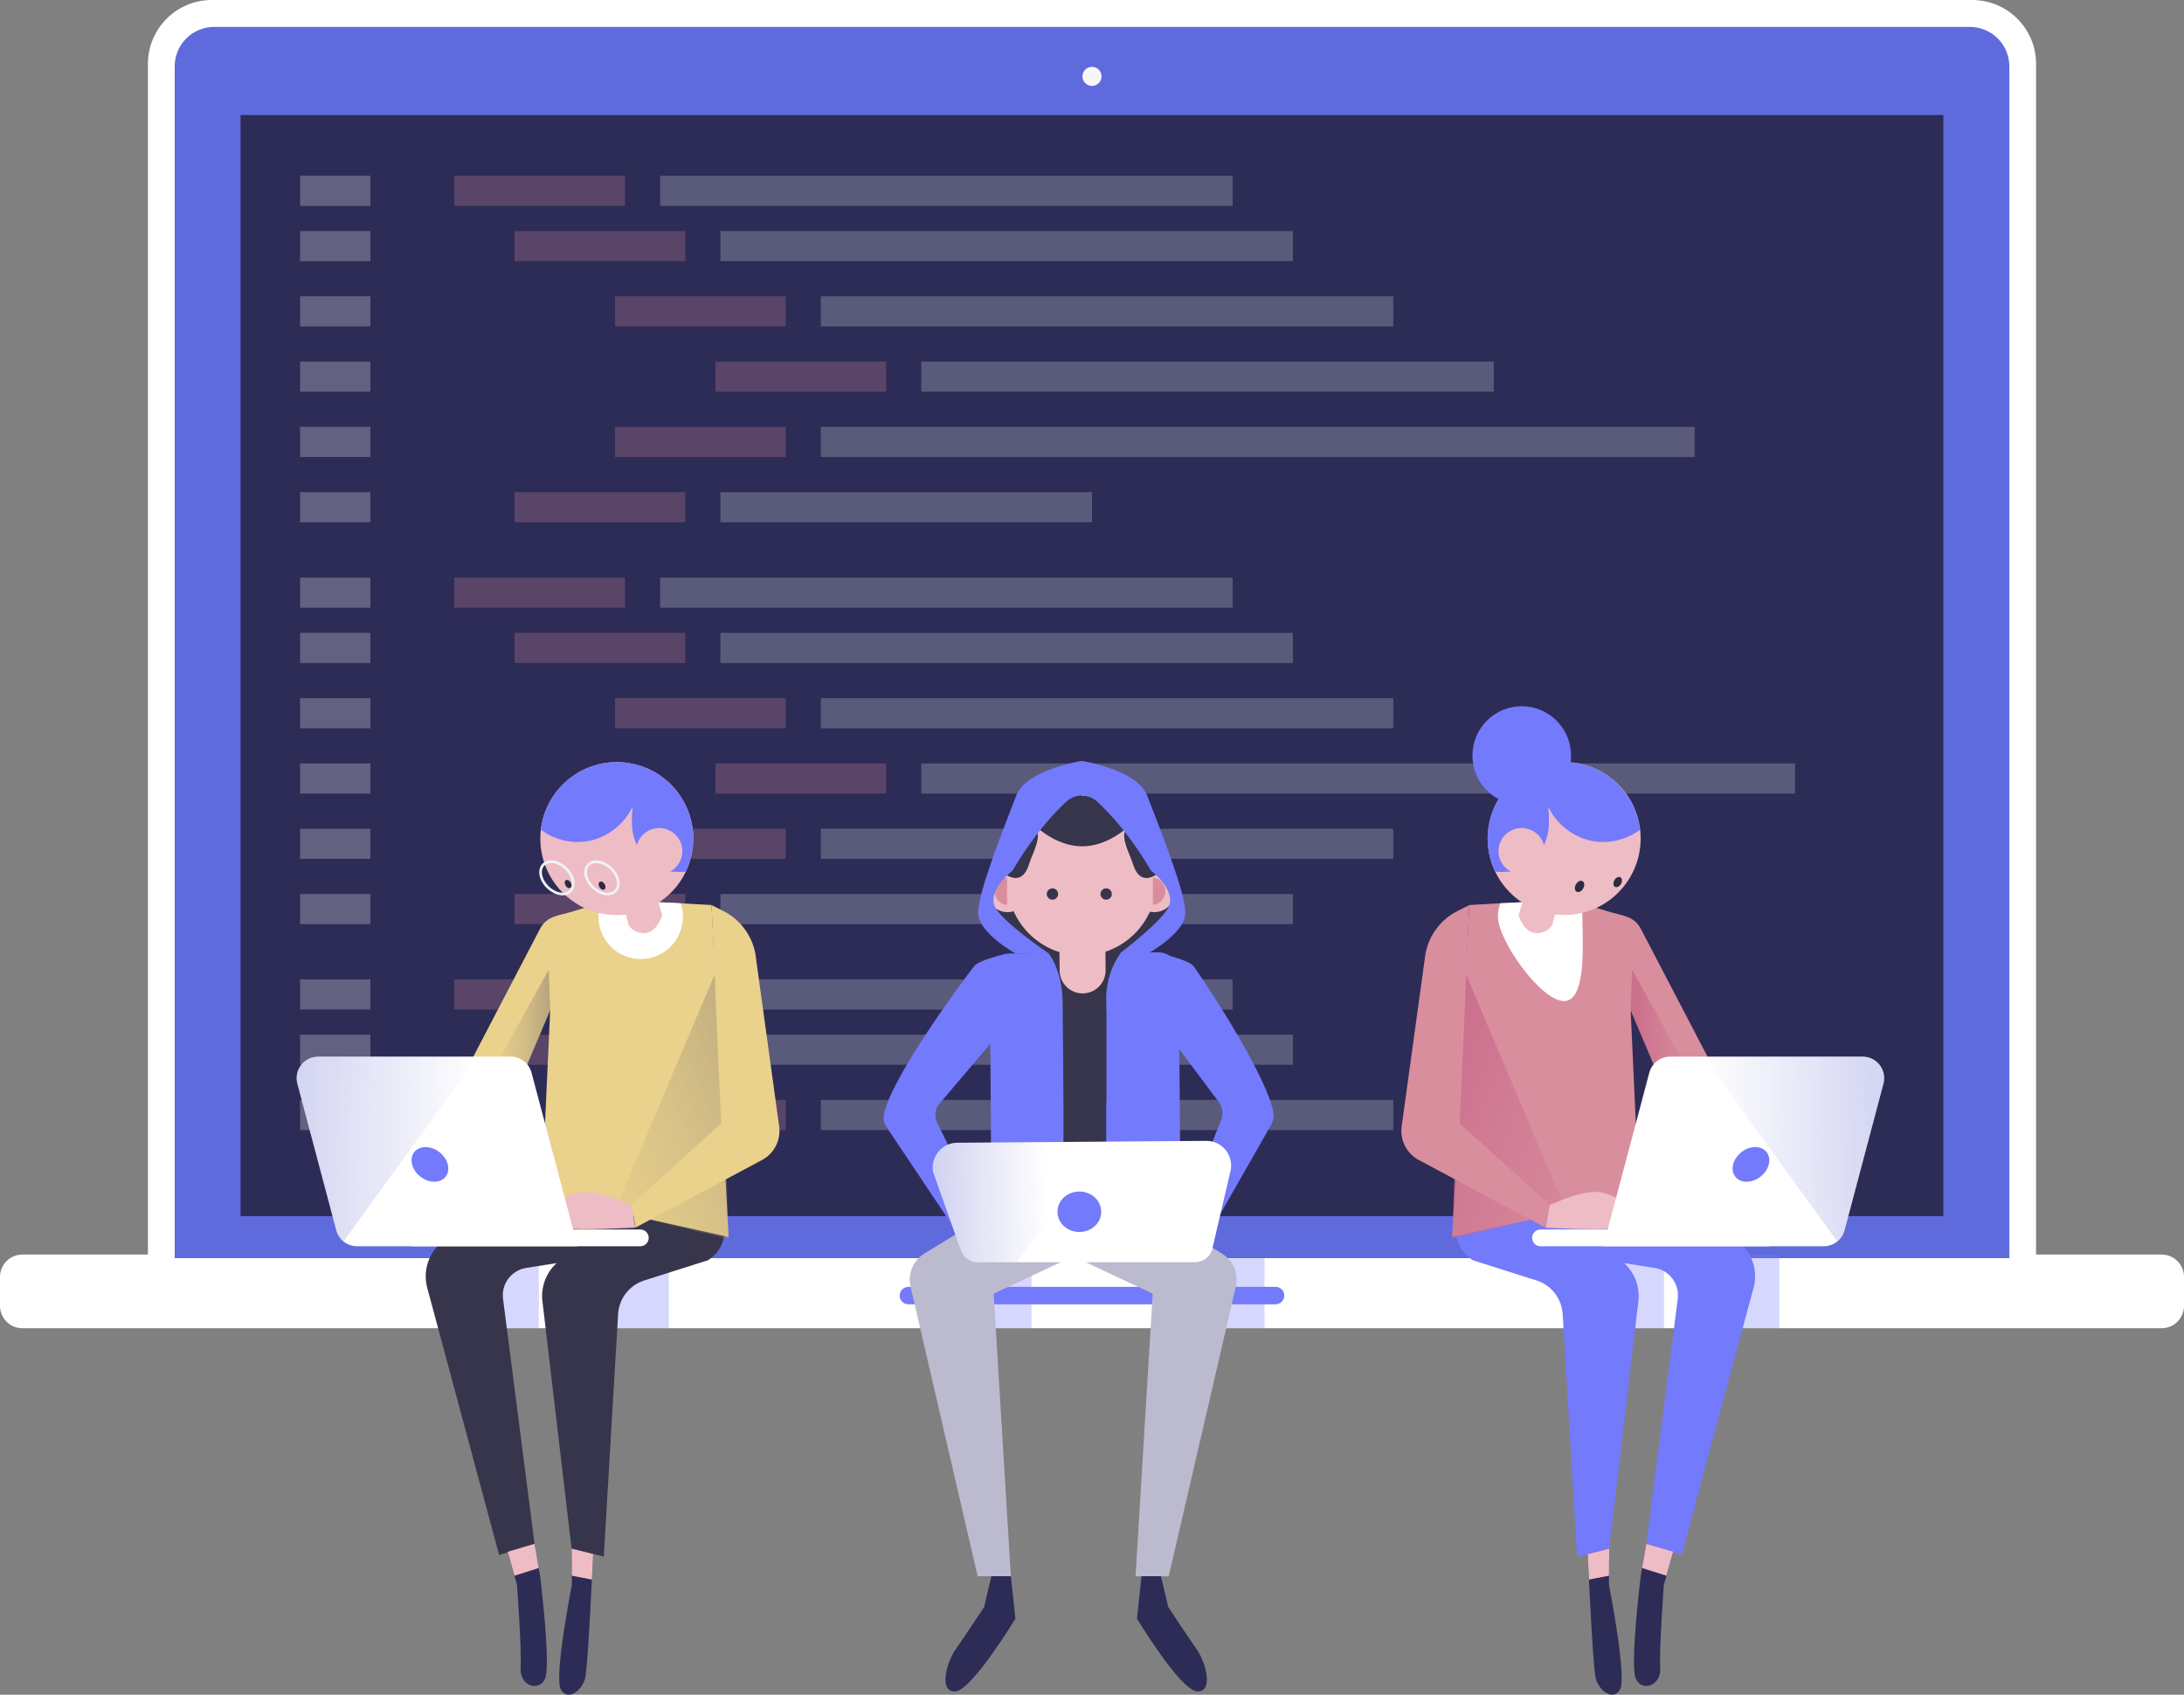 <?xml version="1.0" encoding="utf-8"?>
<!-- Generator: Adobe Illustrator 23.0.2, SVG Export Plug-In . SVG Version: 6.00 Build 0)  -->
<svg version="1.1" id="Layer_1" xmlns="http://www.w3.org/2000/svg" xmlns:xlink="http://www.w3.org/1999/xlink" x="0px" y="0px"
	 viewBox="0 0 434.94 337.46" style="enable-background:new 0 0 434.94 337.46;" xml:space="preserve">
<rect x="0" y="0" width="434.94" height="337.46" fill="#808080" stroke="none"/>
<style type="text/css">
	.st0{fill:#FFFFFF;}
	.st1{fill:#5F6BDD;}
	.st2{fill:#2D2C56;}
	.st3{fill:#F7F7F7;}
	.st4{fill:#737AFB;}
	.st5{opacity:0.25;}
	.st6{fill:#D98E9D;}
	.st7{fill:#E0E4ED;}
	.st8{opacity:0.3;fill:#737AFB;}
	.st9{fill:#37354C;}
	.st10{fill:#EAD18C;}
	.st11{opacity:0.5;fill:url(#SVGID_1_);}
	.st12{fill:url(#SVGID_2_);}
	.st13{fill:#EEBCC5;}
	.st14{fill:#EFF2F7;}
	.st15{fill:#2D2B42;}
	.st16{fill:url(#SVGID_3_);}
	.st17{opacity:0.5;fill:url(#SVGID_4_);}
	.st18{fill:url(#SVGID_5_);}
	.st19{fill:url(#SVGID_6_);}
	.st20{fill:#9B5342;}
	.st21{fill:#BCBACE;}
	.st22{fill:url(#SVGID_7_);}
</style>
<g>
	<g>
		<path class="st0" d="M392.75,0H42.18c-7.03,0-12.72,5.7-12.72,12.72v241.43h376.02V12.72C405.48,5.7,399.78,0,392.75,0z"/>
		<path class="st0" d="M430.49,249.81H4.45c-2.46,0-4.45,1.99-4.45,4.45v5.77c0,2.46,1.99,4.45,4.45,4.45h426.04
			c2.46,0,4.45-1.99,4.45-4.45v-5.77C434.94,251.81,432.95,249.81,430.49,249.81z"/>
		<g>
			<path class="st1" d="M392.3,5.36H42.64c-4.34,0-7.85,3.52-7.85,7.85v237.32h365.37V13.21C400.15,8.87,396.64,5.36,392.3,5.36z"/>
			<rect x="47.91" y="22.91" class="st2" width="339.11" height="219.25"/>
		</g>
		<path class="st3" d="M219.37,15.21c0,1.05-0.85,1.9-1.9,1.9s-1.9-0.85-1.9-1.9c0-1.05,0.85-1.9,1.9-1.9S219.37,14.15,219.37,15.21
			z"/>
		<path class="st4" d="M254.02,256.24h-73.11c-0.96,0-1.74,0.78-1.74,1.74c0,0.96,0.78,1.74,1.74,1.74h73.11
			c0.96,0,1.74-0.78,1.74-1.74C255.77,257.02,254.99,256.24,254.02,256.24z"/>
		<g class="st5">
			<rect x="90.47" y="35" class="st6" width="34" height="6"/>
			<rect x="59.76" y="35" class="st0" width="14" height="6"/>
			<rect x="59.76" y="46" class="st0" width="14" height="6"/>
			<rect x="59.76" y="59" class="st0" width="14" height="6"/>
			<rect x="59.76" y="72" class="st0" width="14" height="6"/>
			<rect x="59.76" y="85" class="st0" width="14" height="6"/>
			<rect x="59.76" y="98" class="st0" width="14" height="6"/>
			<rect x="131.47" y="35" class="st7" width="114" height="6"/>
			<g>
				<rect x="102.47" y="46" class="st6" width="34" height="6"/>
				<rect x="143.47" y="46" class="st7" width="114.01" height="6"/>
			</g>
			<g>
				<rect x="122.47" y="59" class="st6" width="34" height="6"/>
				<rect x="163.47" y="59" class="st7" width="114" height="6"/>
			</g>
			<g>
				<rect x="142.47" y="72" class="st6" width="34" height="6"/>
				<rect x="183.47" y="72" class="st7" width="114.01" height="6"/>
			</g>
			<g>
				<rect x="122.47" y="85" class="st6" width="34" height="6"/>
				<rect x="163.47" y="85" class="st7" width="174.01" height="6"/>
			</g>
			<g>
				<rect x="102.47" y="98" class="st6" width="34" height="6"/>
				<rect x="143.47" y="98" class="st7" width="74" height="6"/>
			</g>
		</g>
		<g class="st5">
			<rect x="90.47" y="115.02" class="st6" width="34" height="6"/>
			<rect x="59.76" y="115.02" class="st0" width="14" height="6"/>
			<rect x="59.76" y="126.02" class="st0" width="14" height="6"/>
			<rect x="59.76" y="139.02" class="st0" width="14" height="6"/>
			<rect x="59.76" y="152.02" class="st0" width="14" height="6"/>
			<rect x="59.76" y="165.02" class="st0" width="14" height="6"/>
			<rect x="59.76" y="178.02" class="st0" width="14" height="6"/>
			<rect x="131.47" y="115.02" class="st7" width="114" height="6"/>
			<g>
				<rect x="102.47" y="126.02" class="st6" width="34" height="6"/>
				<rect x="143.47" y="126.02" class="st7" width="114.01" height="6"/>
			</g>
			<g>
				<rect x="122.47" y="139.02" class="st6" width="34" height="6"/>
				<rect x="163.47" y="139.02" class="st7" width="114" height="6"/>
			</g>
			<rect x="90.47" y="195.02" class="st6" width="34" height="6"/>
			<rect x="59.76" y="195.02" class="st0" width="14" height="6"/>
			<rect x="59.76" y="206.02" class="st0" width="14" height="6"/>
			<rect x="59.76" y="219.02" class="st0" width="14" height="6"/>
			<rect x="131.47" y="195.02" class="st7" width="114" height="6"/>
			<g>
				<rect x="102.47" y="206.02" class="st6" width="34" height="6"/>
				<rect x="143.47" y="206.02" class="st7" width="114.01" height="6"/>
			</g>
			<g>
				<rect x="122.47" y="219.02" class="st6" width="34" height="6"/>
				<rect x="163.47" y="219.02" class="st7" width="114" height="6"/>
			</g>
			<g>
				<rect x="142.47" y="152.02" class="st6" width="34" height="6"/>
				<rect x="183.47" y="152.02" class="st7" width="174.01" height="6"/>
			</g>
			<g>
				<rect x="122.47" y="165.02" class="st6" width="34" height="6"/>
				<rect x="163.47" y="165.02" class="st7" width="114" height="6"/>
			</g>
			<g>
				<rect x="102.47" y="178.02" class="st6" width="34" height="6"/>
				<rect x="143.47" y="178.02" class="st7" width="114.01" height="6"/>
			</g>
		</g>
	</g>
	<rect x="93.99" y="249.81" class="st8" width="13.31" height="14.67"/>
	<rect x="119.87" y="249.81" class="st8" width="13.31" height="14.67"/>
	<rect x="318.07" y="249.81" class="st8" width="13.31" height="14.67"/>
	<rect x="341.04" y="249.81" class="st8" width="13.31" height="14.67"/>
	<g>
		<path class="st2" d="M113.84,308.36l0.05,7.21c0,0-0.91,4.61-1.64,9.53c-0.73,4.92-1.27,10.14-0.55,11.35
			c1.46,2.43,4.37,0,4.86-2.43c0.49-2.43,1.21-17.48,1.21-17.48l0.49-9.71L113.84,308.36z"/>
		<path class="st2" d="M106.46,307.4l1.11,6.47c0,0,2.19,17.73,0.97,20.4c-1.21,2.67-5.1,1.46-4.86-2.19
			c0.24-3.64-0.73-16.51-0.73-16.51l-2.19-7.77L106.46,307.4z"/>
		<g>
			<path class="st9" d="M109.47,228.44l0.53,7.98l-20.56,9.92c-3.71,2-5.5,6.34-4.28,10.38l14.24,52.92l7.05-2.24l-6.26-48.68
				c-0.44-2.99,1.62-5.79,4.61-6.25l7.32-1.15l7.8-7.95l-9.01,8.09c-2.18,1.96-3.26,4.87-2.87,7.78l5.79,49.12l6.41,1.6l2.86-48.37
				c0.21-3.07,2.27-5.69,5.2-6.62l12.67-4.02c2.02-1.23,3.27-3.4,3.33-5.76l-0.53-17.03L109.47,228.44z"/>
			<path class="st10" d="M145.09,246.3l-3.39-66.09c0,0-14.06-0.84-18.24-0.84c-2.28,0-6.17,1.08-9.24,2.07
				c-2.89,0.93-5.29,0.84-6.69,3.53l-23.05,44.18l14.16,1.35l4.72-5.4l-2.4-3.64l8.61-20.31l-1.69,36.88L145.09,246.3z"/>
			<linearGradient id="SVGID_1_" gradientUnits="userSpaceOnUse" x1="93.986" y1="209.754" x2="109.571" y2="209.754">
				<stop  offset="0" style="stop-color:#EAD18C;stop-opacity:0"/>
				<stop  offset="1" style="stop-color:#524F63;stop-opacity:0.7"/>
			</linearGradient>
			<path class="st11" d="M109.27,193.1l-15.28,27.6l4.76,5.57c0,0,1.93,0.39,3.77-0.21l0.85-0.97l-2.4-3.64l8.61-20.31L109.27,193.1
				z"/>
			<path class="st0" d="M127.6,190.97c4.64,0,8.41-3.77,8.41-8.41c0-0.94-0.16-1.84-0.45-2.69c-4.33-0.23-9.76-0.5-12.1-0.5
				c-1.03,0-2.39,0.23-3.85,0.56c-0.27,0.83-0.42,1.71-0.42,2.63C119.19,187.21,122.95,190.97,127.6,190.97z"/>
			<linearGradient id="SVGID_2_" gradientUnits="userSpaceOnUse" x1="98.892" y1="237.083" x2="184.441" y2="203.245">
				<stop  offset="0" style="stop-color:#EAD18C;stop-opacity:0"/>
				<stop  offset="1" style="stop-color:#524F63;stop-opacity:0.7"/>
			</linearGradient>
			<polygon class="st12" points="143.36,191.62 145.09,246.68 122.35,241.23 			"/>
			<path class="st13" d="M122.04,172.58c0.39,0.79,3.15,11.63,3.15,11.63s0.99,1.77,3.35,1.58c2.37-0.2,3.35-3.55,3.35-3.55
				l-4.14-13.6L122.04,172.58z"/>
			<path class="st13" d="M136.63,165.9c0,7.47-7.93,15.73-15.4,15.73c-7.47,0-11.65-8.27-11.65-15.73c0-7.47,6.05-13.52,13.52-13.52
				C130.58,152.38,136.63,158.43,136.63,165.9z"/>
			
				<ellipse transform="matrix(0.161 -0.987 0.987 0.161 -61.747 261.337)" class="st13" cx="122.83" cy="166.98" rx="15.23" ry="15.23"/>
			<g>
				<path class="st14" d="M112.06,178.28c-1.79,0-3.78-1.52-4.45-3.39c-0.35-0.99-0.28-1.96,0.2-2.64c0.42-0.6,1.12-0.93,1.96-0.93
					c1.79,0,3.78,1.52,4.45,3.39c0.35,0.99,0.28,1.95-0.2,2.63C113.6,177.95,112.9,178.28,112.06,178.28z M109.77,171.86
					c-0.67,0-1.21,0.25-1.53,0.71c-0.38,0.54-0.43,1.32-0.13,2.15c0.6,1.67,2.37,3.04,3.95,3.04c0.67,0,1.21-0.25,1.53-0.71
					c0.38-0.54,0.43-1.32,0.13-2.15C113.12,173.22,111.35,171.86,109.77,171.86z"/>
			</g>
			<g>
				<path class="st14" d="M121.02,178.28c-1.79,0-3.78-1.52-4.45-3.39c-0.35-0.99-0.28-1.96,0.2-2.64c0.42-0.6,1.12-0.93,1.96-0.93
					c1.79,0,3.78,1.52,4.45,3.39c0.35,0.99,0.28,1.95-0.2,2.63C122.56,177.95,121.87,178.28,121.02,178.28z M118.74,171.86
					c-0.67,0-1.21,0.25-1.53,0.71c-0.38,0.54-0.43,1.32-0.13,2.15c0.6,1.67,2.37,3.04,3.95,3.04c0.67,0,1.21-0.25,1.53-0.71
					c0.38-0.54,0.43-1.32,0.13-2.15C122.09,173.22,120.32,171.86,118.74,171.86z"/>
			</g>
			<path class="st15" d="M113.66,175.73c0.24,0.42,0.21,0.9-0.08,1.06c-0.29,0.17-0.72-0.04-0.96-0.46
				c-0.24-0.42-0.21-0.9,0.08-1.06C112.98,175.1,113.41,175.31,113.66,175.73z"/>
			<path class="st15" d="M120.42,176.05c0.24,0.42,0.21,0.9-0.08,1.06c-0.29,0.17-0.72-0.04-0.96-0.46
				c-0.24-0.42-0.21-0.9,0.08-1.06C119.75,175.42,120.18,175.63,120.42,176.05z"/>
		</g>
		<path class="st13" d="M125.69,239.95c-0.59-0.2-5.59-2.62-9.14-2.62c-3.55,0-7.89,3.75-7.89,3.75s-0.59,1.97,1.77,1.58
			c2.37-0.39-0.33,1.49-0.33,1.49s0.13,0.09,2.89,0.48c2.76,0.39,13.52-0.18,13.52-0.18L125.69,239.95z"/>
		<path class="st10" d="M141.7,180.22l1.9,43.5l-17.88,16.17l0.85,4.54l25.18-13.44c2.43-1.3,3.8-3.98,3.42-6.71l-4.59-33.28
			c-0.38-4.15-2.89-7.81-6.63-9.65L141.7,180.22z"/>
		<g>
			<path class="st0" d="M127.52,248.16H81.98v-3.34h45.54c0.92,0,1.67,0.75,1.67,1.67l0,0
				C129.19,247.41,128.44,248.16,127.52,248.16z"/>
			<path class="st0" d="M115.03,248.16H71.11c-1.94,0-3.64-1.31-4.14-3.18l-7.75-29.2c-0.72-2.72,1.33-5.38,4.14-5.38h38.35
				c1.94,0,3.64,1.31,4.14,3.18L115.03,248.16z"/>
			<linearGradient id="SVGID_3_" gradientUnits="userSpaceOnUse" x1="95.042" y1="229.108" x2="19.171" y2="227.316">
				<stop  offset="0" style="stop-color:#484EC2;stop-opacity:0"/>
				<stop  offset="1" style="stop-color:#444BCC;stop-opacity:0.5"/>
			</linearGradient>
			<path class="st16" d="M63.36,210.39c-2.81,0-4.86,2.66-4.14,5.38l7.75,29.2c0.24,0.9,0.76,1.66,1.45,2.22l26.7-36.81H63.36z"/>
			<path class="st4" d="M89.17,231.86c0.48,1.9-0.72,3.45-2.68,3.45c-1.96,0-3.94-1.54-4.42-3.45c-0.48-1.9,0.72-3.45,2.68-3.45
				C86.71,228.41,88.68,229.96,89.17,231.86z"/>
		</g>
		<path class="st4" d="M122.83,151.76c-7.81,0-14.24,5.89-15.12,13.47c2.65,1.96,6.1,2.83,9.34,2.26c3.83-0.67,7.27-3.31,8.91-6.84
			c-0.12,1.69-0.23,3.39,0.05,5.06c0.28,1.67,1,3.32,2.31,4.4c0.1-1.18,0.21-2.41,0.83-3.43s1.9-1.72,3.01-1.29
			c0.79,0.31,1.3,1.13,1.42,1.98c0.12,0.84-0.1,1.7-0.41,2.49c-0.49,1.24-1.21,2.4-2.12,3.38c1.8,0.28,3.69,0.5,5.5,0.32
			c0.95-1.99,1.5-4.21,1.5-6.57C138.05,158.58,131.24,151.76,122.83,151.76z"/>
		<path class="st13" d="M135.89,169.49c0,2.55-2.07,4.61-4.61,4.61c-2.55,0-4.61-2.07-4.61-4.61c0-2.55,2.07-4.61,4.61-4.61
			C133.83,164.88,135.89,166.95,135.89,169.49z"/>
		<polygon class="st13" points="106.46,307.4 107.29,312.23 102.45,313.76 101.11,308.99 		"/>
		<polygon class="st13" points="113.88,313.76 117.88,314.53 118.13,309.44 113.84,308.36 		"/>
	</g>
	<g>
		<path class="st2" d="M320.47,308.36l-0.05,7.21c0,0,0.91,4.61,1.64,9.53c0.73,4.92,1.27,10.14,0.55,11.35
			c-1.46,2.43-4.37,0-4.86-2.43c-0.49-2.43-1.21-17.48-1.21-17.48l-0.49-9.71L320.47,308.36z"/>
		<path class="st2" d="M327.85,307.4l-1.11,6.47c0,0-2.19,17.73-0.97,20.4c1.21,2.67,5.1,1.46,4.86-2.19
			c-0.24-3.64,0.73-16.51,0.73-16.51l2.19-7.77L327.85,307.4z"/>
		<g>
			<path class="st4" d="M324.84,228.44l-0.53,7.98l20.56,9.92c3.71,2,5.5,6.34,4.27,10.38l-14.24,52.92l-7.05-2.24l6.26-48.68
				c0.44-2.99-1.62-5.79-4.61-6.25l-7.32-1.15l-7.8-7.95l9.01,8.09c2.18,1.96,3.26,4.87,2.87,7.78l-5.79,49.12l-6.41,1.6
				l-2.86-48.37c-0.21-3.07-2.27-5.69-5.2-6.62l-12.67-4.02c-2.02-1.23-3.27-3.4-3.33-5.76l0.53-17.03L324.84,228.44z"/>
			<path class="st6" d="M289.22,246.3l3.39-66.09c0,0,14.06-0.84,18.24-0.84c2.28,0,6.17,1.08,9.24,2.07
				c2.89,0.93,5.29,0.84,6.69,3.53l23.05,44.18l-14.16,1.35l-4.72-5.4l2.4-3.64l-8.61-20.31l1.69,36.88L289.22,246.3z"/>
			
				<linearGradient id="SVGID_4_" gradientUnits="userSpaceOnUse" x1="285.985" y1="209.754" x2="301.57" y2="209.754" gradientTransform="matrix(-1 0 0 1 626.31 0)">
				<stop  offset="0" style="stop-color:#D37897;stop-opacity:0"/>
				<stop  offset="0.899" style="stop-color:#BC547C"/>
			</linearGradient>
			<path class="st17" d="M325.05,193.1l15.28,27.6l-4.76,5.57c0,0-1.93,0.39-3.77-0.21l-0.85-0.97l2.4-3.64l-8.61-20.31
				L325.05,193.1z"/>
			<path class="st0" d="M311.47,199.33c-4.64,0-13.16-12.13-13.16-16.77c0-0.94,0.16-1.84,0.45-2.69c4.33-0.23,9.76-0.5,12.1-0.5
				c1.03,0,2.39,0.23,3.85,0.56c0.27,0.83,0.42,1.71,0.42,2.63C315.12,187.21,316.11,199.33,311.47,199.33z"/>
			
				<linearGradient id="SVGID_5_" gradientUnits="userSpaceOnUse" x1="290.892" y1="237.083" x2="376.44" y2="203.245" gradientTransform="matrix(-1 0 0 1 626.31 0)">
				<stop  offset="0" style="stop-color:#D37897;stop-opacity:0"/>
				<stop  offset="0.899" style="stop-color:#BC547C"/>
			</linearGradient>
			<polygon class="st18" points="290.95,191.62 289.22,246.68 311.96,241.23 			"/>
			<path class="st13" d="M312.27,172.58c-0.39,0.79-3.15,11.63-3.15,11.63s-0.99,1.77-3.35,1.58c-2.37-0.2-3.35-3.55-3.35-3.55
				l4.14-13.6L312.27,172.58z"/>
			<path class="st13" d="M297.68,165.9c0,7.47,7.93,15.73,15.4,15.73c7.47,0,11.65-8.27,11.65-15.73c0-7.47-6.05-13.52-13.52-13.52
				S297.68,158.43,297.68,165.9z"/>
			
				<ellipse transform="matrix(0.987 -0.161 0.161 0.987 -22.815 52.308)" class="st13" cx="311.48" cy="166.98" rx="15.23" ry="15.23"/>
			<path class="st15" d="M321.51,175.26c-0.3,0.53-0.26,1.12,0.1,1.33c0.36,0.21,0.9-0.05,1.2-0.57c0.3-0.53,0.26-1.12-0.1-1.33
				C322.35,174.48,321.81,174.73,321.51,175.26z"/>
			<path class="st15" d="M313.85,176.09c-0.33,0.58-0.28,1.23,0.12,1.46s0.99-0.05,1.32-0.63c0.33-0.58,0.28-1.23-0.12-1.46
				S314.18,175.51,313.85,176.09z"/>
		</g>
		<path class="st13" d="M308.62,239.95c0.59-0.2,5.59-2.62,9.14-2.62c3.55,0,7.89,3.75,7.89,3.75s0.59,1.97-1.77,1.58
			c-2.37-0.39,0.33,1.49,0.33,1.49s-0.13,0.09-2.89,0.48c-2.76,0.39-13.52-0.18-13.52-0.18L308.62,239.95z"/>
		<path class="st6" d="M292.61,180.22l-1.9,43.5l17.88,16.17l-0.85,4.54l-25.18-13.44c-2.43-1.3-3.8-3.98-3.42-6.71l4.59-33.28
			c0.38-4.15,2.89-7.81,6.63-9.65L292.61,180.22z"/>
		<g>
			<path class="st0" d="M306.79,248.16h45.54v-3.34h-45.54c-0.92,0-1.67,0.75-1.67,1.67l0,0
				C305.12,247.41,305.87,248.16,306.79,248.16z"/>
			<path class="st0" d="M319.28,248.16h43.92c1.94,0,3.64-1.31,4.14-3.18l7.75-29.2c0.72-2.72-1.33-5.38-4.14-5.38H332.6
				c-1.94,0-3.64,1.31-4.14,3.18L319.28,248.16z"/>
			
				<linearGradient id="SVGID_6_" gradientUnits="userSpaceOnUse" x1="287.041" y1="229.108" x2="211.17" y2="227.316" gradientTransform="matrix(-1 0 0 1 626.31 0)">
				<stop  offset="0" style="stop-color:#484EC2;stop-opacity:0"/>
				<stop  offset="1" style="stop-color:#444BCC;stop-opacity:0.5"/>
			</linearGradient>
			<path class="st19" d="M370.95,210.39c2.81,0,4.86,2.66,4.14,5.38l-7.75,29.2c-0.24,0.9-0.76,1.66-1.45,2.22l-26.7-36.81H370.95z"
				/>
			<path class="st4" d="M345.15,231.86c-0.48,1.9,0.72,3.45,2.68,3.45c1.96,0,3.94-1.54,4.42-3.45c0.48-1.9-0.72-3.45-2.68-3.45
				C347.61,228.41,345.63,229.96,345.15,231.86z"/>
		</g>
		<path class="st4" d="M311.48,151.76c7.81,0,14.24,5.89,15.12,13.47c-2.65,1.96-6.1,2.83-9.34,2.26c-3.83-0.67-7.27-3.31-8.91-6.84
			c0.12,1.69,0.23,3.39-0.05,5.06c-0.28,1.67-1,3.32-2.31,4.4c-0.1-1.18-0.21-2.41-0.83-3.43c-0.62-1.01-1.9-1.72-3.01-1.29
			c-0.79,0.31-1.3,1.13-1.42,1.98c-0.12,0.84,0.1,1.7,0.41,2.49c0.49,1.24,1.21,2.4,2.12,3.38c-1.8,0.28-3.69,0.5-5.5,0.32
			c-0.95-1.99-1.5-4.21-1.5-6.57C296.26,158.58,303.07,151.76,311.48,151.76z"/>
		<path class="st13" d="M298.42,169.49c0,2.55,2.07,4.61,4.61,4.61c2.55,0,4.61-2.07,4.61-4.61c0-2.55-2.07-4.61-4.61-4.61
			C300.48,164.88,298.42,166.95,298.42,169.49z"/>
		<polygon class="st13" points="327.85,307.4 327.02,312.23 331.86,313.76 333.2,308.99 		"/>
		<polygon class="st13" points="320.43,313.76 316.44,314.53 316.18,309.44 320.47,308.36 		"/>
	</g>
	<circle class="st4" cx="303.05" cy="150.45" r="9.82"/>
	<rect x="192.11" y="249.81" class="st8" width="13.31" height="14.67"/>
	<rect x="238.52" y="250.56" class="st8" width="13.31" height="13.92"/>
	<g>
		<path class="st9" d="M211.23,153.97l-5.4,6.63l-2.7,5.65l-2.48,7.1c0,0-4.38,4.08-4.14,4.14c0.24,0.06-0.25,4.97,0.24,5.71
			c0.49,0.74,5.42,6.63,5.42,6.63s4.77,3.11,6.67,3.52c1.9,0.41,11.48,4.58,11.48,4.58l5.89-5.65l-2.21-2.95
			c0,0,6.14-3.68,6.88-4.17c0.74-0.49,3.68-3.44,3.68-3.44s-0.12-2.57-0.55-4.23c-0.43-1.66-3.38-9.76-3.38-9.76
			s-3.93-5.65-4.42-6.63c-0.49-0.98-2.7-4.17-2.7-4.17L211.23,153.97z"/>
		<path class="st4" d="M235.04,231.96l-37.64,0.29l-0.29-38.28c-0.02-2.26,1.8-4.11,4.06-4.12l29.46-0.22
			c2.26-0.02,4.11,1.8,4.12,4.06L235.04,231.96z"/>
		<path class="st9" d="M208.8,189.82c0,0,2.84,3.28,2.84,10.15s0.23,19.52,0.23,19.52l8.45,0.04v-19.89c0,0-0.72-6.82,4.69-11.98
			l-9.2,0.23L208.8,189.82z"/>
		<path class="st13" d="M215.64,197.81L215.64,197.81c-2.53,0.02-4.6-2.02-4.62-4.55l-0.11-13.93c0-0.34,0.27-0.62,0.61-0.62
			l7.93-0.06c0.34,0,0.62,0.27,0.62,0.61l0.11,13.93C220.21,195.72,218.17,197.79,215.64,197.81z"/>
		<path class="st20" d="M231.57,176.13c0-0.16,0.01-0.31,0.01-0.47c0-1.38-0.17-2.72-0.5-4.01v-1.78c0-8.74-7.15-15.88-15.88-15.88
			l0,0c-8.74,0-15.88,7.15-15.88,15.88v6.25H231.57z"/>
		<path class="st13" d="M229.87,171.7v-1.53c0-8.06-6.59-14.65-14.65-14.65l0,0c-8.06,0-14.65,6.59-14.65,14.65v6
			c0,0.4,0.05,0.79,0.13,1.17c0.96,7.29,7.19,12.93,14.75,12.93c8.22,0,14.88-6.66,14.88-14.88
			C230.33,174.12,230.17,172.88,229.87,171.7z"/>
		<path class="st9" d="M210.72,178.02c0,0.62-0.5,1.13-1.13,1.13c-0.62,0-1.13-0.5-1.13-1.13c0-0.62,0.5-1.13,1.13-1.13
			C210.22,176.89,210.72,177.4,210.72,178.02z"/>
		<path class="st9" d="M221.42,178.02c0,0.62-0.5,1.13-1.13,1.13c-0.62,0-1.13-0.5-1.13-1.13c0-0.62,0.5-1.13,1.13-1.13
			C220.92,176.89,221.42,177.4,221.42,178.02z"/>
		<path class="st13" d="M204.79,177.49c0,2.29-1.85,4.14-4.14,4.14c-2.29,0-4.14-1.85-4.14-4.14c0-2.29,1.85-4.14,4.14-4.14
			C202.94,173.34,204.79,175.2,204.79,177.49z"/>
		<path class="st13" d="M234.01,177.49c0,2.29-1.85,4.14-4.14,4.14c-2.29,0-4.14-1.85-4.14-4.14c0-2.29,1.85-4.14,4.14-4.14
			C232.16,173.34,234.01,175.2,234.01,177.49z"/>
		<path class="st21" d="M216.34,248.94l-18.45,8.66l3.42,56.27h-6.61l-13.37-57.7c-0.59-2.55,0.52-5.19,2.75-6.55l17.46-10.7
			L216.34,248.94z"/>
		<path class="st6" d="M200.55,174.76c-1.4,0.12-2.49,1.29-2.49,2.72c0,1.43,1.1,2.6,2.49,2.72V174.76z"/>
		<path class="st6" d="M229.59,174.76c1.4,0.12,2.49,1.29,2.49,2.72c0,1.43-1.1,2.6-2.49,2.72V174.76z"/>
		<rect x="211.79" y="201.33" class="st9" width="8.51" height="45.35"/>
		<path class="st9" d="M225.51,171.71c0.39,1.26,0.97,2.7,2.24,3.05c1,0.28,2.04-0.26,2.9-0.85c0.47-0.33,0.96-0.73,1.04-1.3
			c0.07-0.47-0.16-0.93-0.39-1.35c-0.88-1.63-1.78-3.27-3.01-4.65c-1.09-1.23-3.06-3.22-4.22-1.12
			C223.28,166.94,225.06,170.28,225.51,171.71z"/>
		<path class="st9" d="M227.05,162.32c-3.24-2.41-7.24-3.84-11.56-3.84l0.17-2.62c-4.3,0-8.46,4.04-11.69,6.43
			c2.82,3.21,6.95,6.23,11.55,6.23C220.11,168.52,224.23,165.5,227.05,162.32z"/>
		<path class="st4" d="M176.55,224.42c-0.55-0.82-0.72-1.84-0.48-2.8c2.12-8.47,17.26-28.4,17.93-29.24c1-1.26,6.18-2.39,6.18-2.39
			l0.6,13.68l-13.68,16.09c-0.9,1.06-1.08,2.55-0.47,3.79l10.8,21.97l-5.7,1.59L176.55,224.42z"/>
		<path class="st21" d="M225.91,238.92l17.46,10.7c2.23,1.37,3.34,4.01,2.75,6.55l-13.37,57.7h-6.61l3.42-56.27l-18.45-8.66
			L225.91,238.92z"/>
		<path class="st4" d="M253.15,223.96c0.44-0.77,0.61-1.66,0.44-2.53c-1.66-8.28-15.21-28.21-15.89-29.05
			c-1-1.26-6.18-2.39-6.18-2.39l-0.6,13.68l11.76,15.71c0.79,1.05,0.97,2.44,0.49,3.66l-8.91,22.48l5.7,1.59L253.15,223.96z"/>
		<path class="st9" d="M205.06,171.71c-0.39,1.26-0.97,2.7-2.24,3.05c-1,0.28-2.04-0.26-2.9-0.85c-0.47-0.33-0.96-0.73-1.04-1.3
			c-0.07-0.47,0.16-0.93,0.39-1.35c0.88-1.63,1.78-3.27,3.01-4.65c1.09-1.23,3.06-3.22,4.22-1.12
			C207.3,166.94,205.51,170.28,205.06,171.71z"/>
		<path class="st13" d="M200.02,245.73c0,2.63-2.14,4.77-4.77,4.77s-4.77-2.14-4.77-4.77s2.14-4.77,4.77-4.77
			S200.02,243.09,200.02,245.73z"/>
		<path class="st4" d="M228.45,158.39c-1.95-5.12-12.89-6.85-13.03-6.87v0l0,0l0,0v0c-0.14,0.02-11.08,1.75-13.03,6.87
			c-1.96,5.16-7.84,19.65-7.59,23.57c0.25,3.93,7.37,7.86,7.37,7.86h6.63c0,0-9.82-6.63-10.8-9.58c-0.98-2.95,2.7-6.14,3.66-6.9
			c4.13-7.02,8.12-11.35,10.73-13.74c1.72-1.58,4.36-1.58,6.08,0c2.61,2.39,6.6,6.72,10.73,13.74c0.96,0.76,4.64,3.96,3.66,6.9
			c-0.98,2.95-9.78,9.53-9.78,9.53l5.61,0.05c0,0,7.12-3.93,7.37-7.86C236.29,178.03,230.42,163.55,228.45,158.39z"/>
		<path class="st13" d="M241.63,246.59c0.16-2.63-1.85-4.89-4.47-5.05c-2.63-0.16-4.89,1.85-5.05,4.47
			c-0.16,2.63,1.85,4.89,4.47,5.05C239.21,251.22,241.47,249.22,241.63,246.59z"/>
		<path class="st4" d="M234.61,225.02v20.5c0,0-11.58,4.33-13.23,4.1c-1.65-0.23-1.65-18.23-1.65-18.23l2.13-5.47L234.61,225.02z"/>
		<path class="st4" d="M197.43,225.02v20.5c0,0,11.58,4.33,13.23,4.1c1.65-0.23,1.65-18.23,1.65-18.23l-2.13-5.47L197.43,225.02z"/>
		<path class="st2" d="M201.31,313.87l0.91,8.43c0,0-8.54,14.14-11.91,14.48c-3.37,0.34-1.92-5.62,0-8.35
			c1.92-2.73,5.68-8.44,5.68-8.44l1.44-6.12H201.31z"/>
		<path class="st2" d="M227.33,313.87l-0.91,8.43c0,0,8.54,14.14,11.91,14.48c3.37,0.34,1.92-5.62,0-8.35
			c-1.92-2.73-5.68-8.44-5.68-8.44l-1.44-6.12H227.33z"/>
		<g>
			<path class="st0" d="M194.7,251.34h43.3c1.64,0,3.07-1.13,3.44-2.73l3.66-15.65c0.55-3.03-1.8-5.82-4.88-5.79l-49.59,0.38
				c-3.08,0.02-5.38,2.84-4.79,5.87l5.54,15.58C191.87,250.4,193.2,251.34,194.7,251.34z"/>
			<linearGradient id="SVGID_7_" gradientUnits="userSpaceOnUse" x1="208.441" y1="239.163" x2="163.599" y2="240.223">
				<stop  offset="0" style="stop-color:#484EC2;stop-opacity:0"/>
				<stop  offset="1" style="stop-color:#444BCC;stop-opacity:0.5"/>
			</linearGradient>
			<path class="st22" d="M221.18,227.31l-30.56,0.23c-3.08,0.02-5.38,2.84-4.79,5.87l5.54,15.58c0.5,1.41,1.83,2.35,3.33,2.35h7.77
				L221.18,227.31z"/>
			<ellipse class="st4" cx="214.95" cy="241.29" rx="4.36" ry="4.03"/>
		</g>
	</g>
</g>
</svg>
